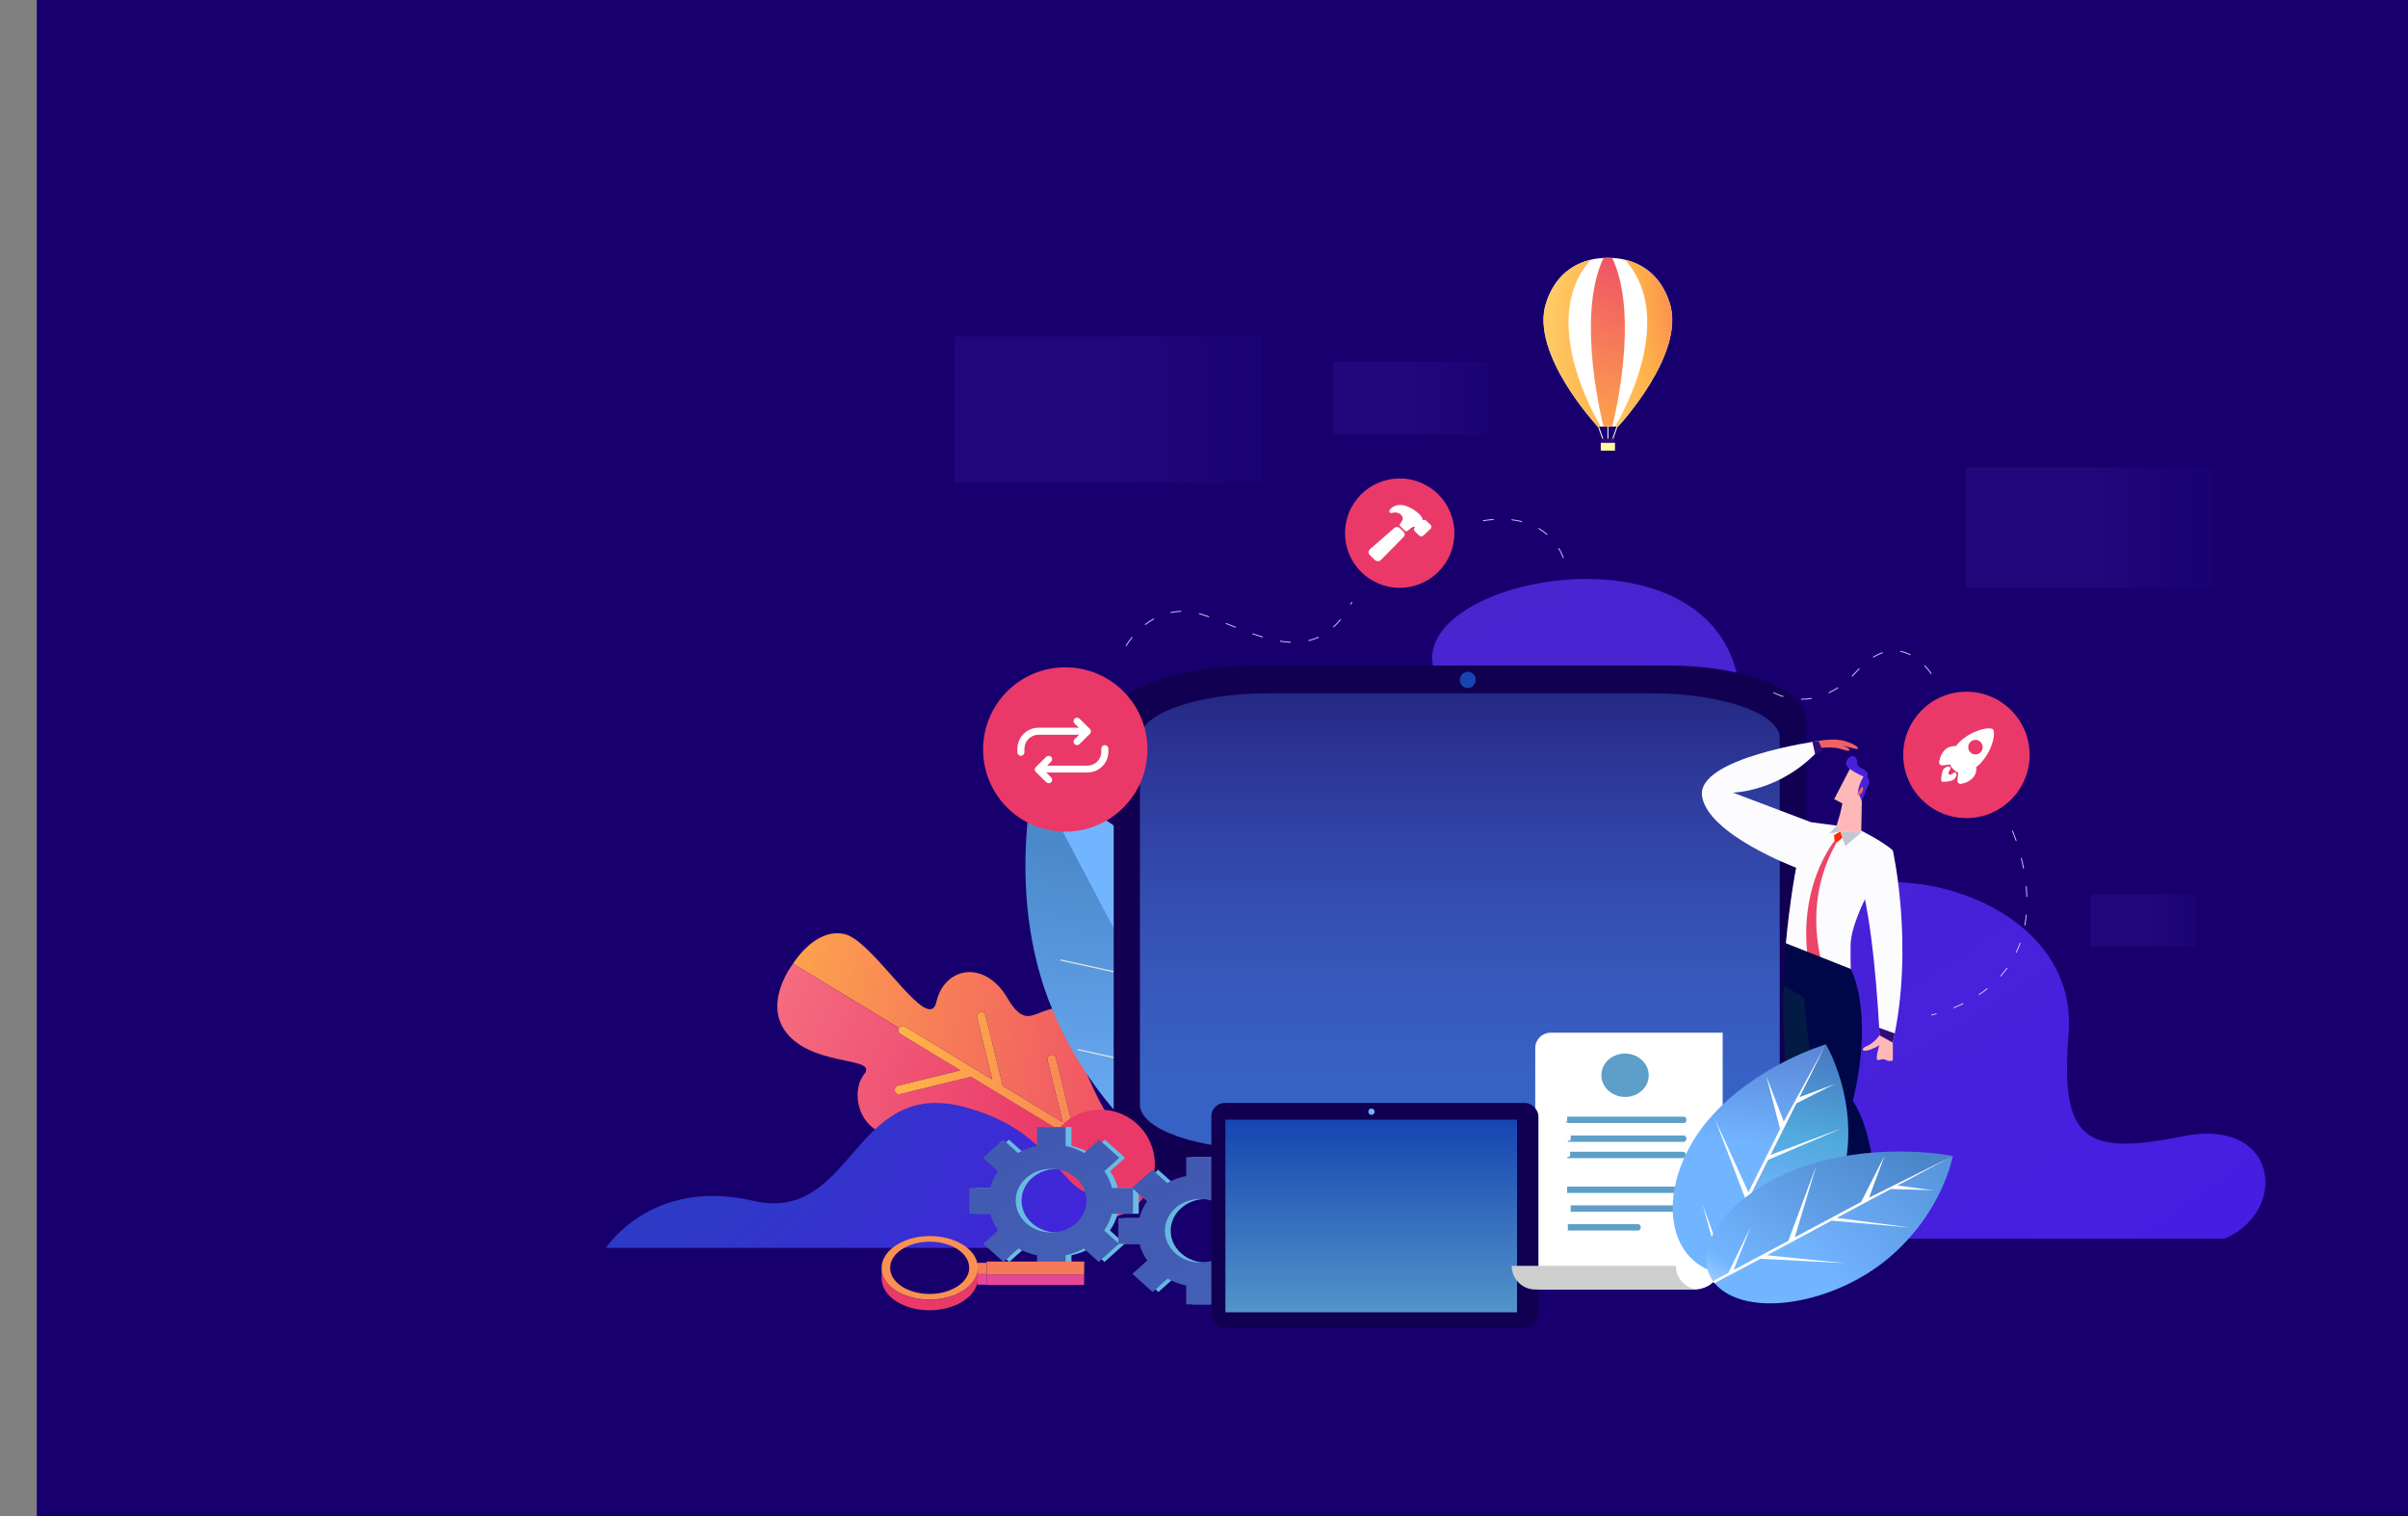 <svg width="3600" height="2267" viewBox="0 0 3600 2267" fill="none" xmlns="http://www.w3.org/2000/svg">
<rect x="0" y="0" width="3600" height="2267" fill="#808080" stroke="none"/>
<g clip-path="url(#clip0)">
<path d="M3655 2266.67H55V-0H3655V2266.67Z" fill="#17006E"/>
<path d="M3325.84 1851.8H2593.06C2595.77 1846.2 2597.3 1839.93 2597.3 1833.31V1491.97H2339.97C2327.32 1491.97 2317.06 1502.23 2317.06 1514.89V1545.61L2281.9 1545.76L2271.66 1545.8L2262.97 1545.84L2258.42 1545.85L2249.77 1545.89V1092.59C2249.77 1043.56 2209.67 1003.45 2160.64 1003.45H2144.52C2118.42 928.033 2245.15 865.56 2371.81 865.56C2507.76 865.56 2643.68 937.524 2590.58 1142.69C2540.72 1335.52 2557.73 1386.93 2602.88 1386.93C2650.83 1386.93 2730.48 1329 2795.44 1320.84C2806 1319.5 2816.99 1318.85 2828.23 1318.85C2951.05 1318.85 3104.54 1397.78 3092.49 1545.51C3082.48 1668.27 3102.97 1709.83 3177.14 1709.83C3200.39 1709.83 3228.88 1705.75 3263.4 1698.81C3276.64 1696.14 3288.79 1694.92 3299.84 1694.92C3409.51 1694.92 3412.43 1815.51 3325.84 1851.8V1851.8ZM1616.35 1851.8H1616.16C1616.24 1851.79 1616.32 1851.76 1616.42 1851.75L1616.35 1851.8V1851.8ZM1392.38 1764.73C1404.51 1744.91 1421.05 1725.24 1443.48 1710.12C1471.26 1715.52 1488.3 1723.97 1473.29 1739.05C1472.83 1739.52 1472.38 1740 1471.92 1740.48C1452.87 1741.09 1431.78 1746.16 1409.16 1757.26C1403.19 1760.2 1397.62 1762.68 1392.38 1764.73V1764.73ZM1802.7 1395.42C1775.62 1367.88 1747.31 1344.83 1720.67 1325.92C1741.1 1300.13 1769.44 1278.1 1802.7 1263.12V1395.42Z" fill="url(#paint0_radial)"/>
<path d="M1665.24 1683.96H1603.69L1578.71 1581.93C1577.99 1578.97 1575.28 1576.96 1572.35 1576.96C1571.84 1576.96 1571.33 1577.03 1570.81 1577.15C1567.35 1578 1565.19 1581.56 1566.04 1585.03L1588.77 1677.83L1499.2 1623.49L1493.36 1599.63L1473.39 1518.05C1472.64 1515.08 1469.96 1513.08 1467.01 1513.08C1466.51 1513.08 1466 1513.13 1465.48 1513.27C1463.73 1513.67 1462.32 1514.79 1461.45 1516.21C1460.59 1517.64 1460.25 1519.41 1460.71 1521.15L1477.59 1590.09L1480.68 1602.76L1483.43 1613.93L1352.89 1534.76C1351.84 1534.12 1350.68 1533.83 1349.53 1533.83C1347.31 1533.83 1345.15 1534.95 1343.93 1536.95L1343.92 1536.96L1185.52 1440.89C1185.52 1440.89 1213.18 1395.28 1251.54 1395.28C1255.2 1395.28 1258.97 1395.69 1262.82 1396.61C1300.18 1405.48 1364.35 1508.91 1390.17 1508.91C1394.81 1508.91 1398.23 1505.56 1400.01 1497.72C1406.33 1469.85 1426.72 1453.39 1449.57 1453.39C1468.96 1453.39 1490.12 1465.23 1505.97 1492.01C1518.33 1512.89 1527.35 1519.05 1536.59 1519.05C1543.23 1519.05 1549.97 1515.88 1558.17 1512.72C1566.36 1509.56 1576 1506.4 1588.41 1506.4C1590.49 1506.4 1592.65 1506.48 1594.89 1506.68C1598.88 1526.89 1604.11 1547.52 1610.89 1568.23C1611.11 1568.92 1611.33 1569.6 1611.57 1570.29C1615.63 1582.52 1620.21 1594.75 1625.41 1606.93C1637.17 1634.57 1650.6 1660.28 1665.24 1683.96" fill="url(#paint1_radial)"/>
<path d="M1569.65 1857.21C1557.81 1857.21 1545.81 1856.15 1533.84 1853.87C1530.57 1853.24 1527.43 1852.56 1524.4 1851.8H1558.57C1581.81 1833.6 1577.47 1799.08 1553.99 1773.27L1588.57 1764.79V1794.88H1672.05L1616.41 1851.75C1616.32 1851.76 1616.24 1851.79 1616.16 1851.8C1601.23 1855.28 1585.57 1857.21 1569.65 1857.21V1857.21ZM1542.56 1762.64C1525.83 1749.45 1503.07 1740.41 1475.93 1740.41C1474.61 1740.41 1473.27 1740.43 1471.92 1740.48C1472.37 1740 1472.83 1739.52 1473.29 1739.05C1488.29 1723.97 1471.25 1715.52 1443.48 1710.12C1409.56 1703.53 1359.61 1701.51 1332.48 1697.57C1283.13 1690.43 1270.95 1632.57 1291.88 1606.24C1312.82 1579.89 1222.81 1594.75 1179.84 1548.85C1136.86 1502.96 1185.52 1440.89 1185.52 1440.89L1343.92 1536.96C1343 1538.49 1342.79 1540.27 1343.19 1541.89C1343.57 1543.51 1344.6 1544.99 1346.12 1545.92L1435.8 1600.31L1342.57 1623.15C1339.09 1624 1336.95 1627.55 1337.79 1631.03C1338.51 1634 1341.19 1636 1344.12 1636C1344.64 1636 1345.16 1635.95 1345.67 1635.81L1451.56 1609.87L1588.57 1692.96V1751.37L1542.56 1762.64" fill="url(#paint2_radial)"/>
<path d="M1553.99 1773.27C1550.57 1769.51 1546.76 1765.95 1542.56 1762.64L1588.57 1751.37V1764.79L1553.99 1773.27ZM1588.57 1692.96L1451.56 1609.87L1345.67 1635.81C1345.16 1635.95 1344.64 1636 1344.12 1636C1341.19 1636 1338.51 1634 1337.79 1631.03C1336.95 1627.55 1339.09 1624 1342.57 1623.15L1435.8 1600.31L1346.12 1545.92C1344.6 1544.99 1343.57 1543.51 1343.19 1541.89C1342.79 1540.27 1343 1538.49 1343.92 1536.96L1343.93 1536.95C1345.15 1534.95 1347.31 1533.83 1349.53 1533.83C1350.68 1533.83 1351.84 1534.12 1352.89 1534.76L1483.43 1613.93L1480.68 1602.76L1477.59 1590.09L1460.71 1521.15C1460.25 1519.41 1460.59 1517.64 1461.45 1516.21C1462.32 1514.79 1463.73 1513.67 1465.48 1513.27C1466 1513.13 1466.51 1513.08 1467.01 1513.08C1469.96 1513.08 1472.64 1515.08 1473.39 1518.05L1493.36 1599.63L1499.2 1623.49L1588.77 1677.83L1566.04 1585.03C1565.19 1581.56 1567.35 1578 1570.81 1577.15C1571.33 1577.03 1571.84 1576.96 1572.35 1576.96C1575.28 1576.96 1577.99 1578.97 1578.71 1581.93L1603.69 1683.96H1588.57V1692.96" fill="url(#paint3_radial)"/>
<path d="M1546.48 1163L1872.19 1782.7C1803.25 1780.81 1705.64 1721.89 1631.47 1615.57C1630.92 1614.82 1630.39 1614.05 1629.88 1613.29C1609.23 1583.4 1590.44 1549.8 1574.67 1512.72C1569.47 1500.53 1564.88 1488.3 1560.83 1476.08C1560.59 1475.38 1560.36 1474.7 1560.15 1474.01C1545.23 1428.42 1537.79 1383.24 1534.75 1342.05C1534.69 1341.4 1534.64 1340.74 1534.6 1340.09C1527.47 1239.45 1546.48 1163 1546.48 1163Z" fill="url(#paint4_radial)"/>
<path d="M1705.19 1462.63L1585.49 1436.27C1585.44 1435.61 1585.39 1434.96 1585.35 1434.31L1704.03 1460.44L1705 1462.27L1705.19 1462.63" fill="#E0E0E0"/>
<path d="M1781.43 1607.69L1611.57 1570.29C1611.33 1569.6 1611.11 1568.92 1610.89 1568.23L1780.28 1605.51L1781.43 1607.69Z" fill="#E0E0E0"/>
<path d="M1857.35 1455.65C1857.72 1456.42 1858.08 1457.21 1858.43 1457.98V1458.01C1888.59 1522.3 1903.61 1585.98 1906.69 1642.09C1906.77 1643.58 1906.85 1645.06 1906.91 1646.56C1909.6 1707.2 1898.17 1758.62 1876.71 1791.7L1551 1172C1551 1172 1603.31 1191.65 1666.93 1235.46C1667.47 1235.82 1667.99 1236.18 1668.52 1236.54C1701.91 1259.69 1738.31 1289.46 1771.83 1326.49C1772.29 1327.02 1772.77 1327.53 1773.23 1328.06C1790.96 1347.81 1807.87 1369.61 1823.05 1393.54C1836.12 1414.14 1847.51 1434.93 1857.35 1455.65" fill="#72B5FF"/>
<path d="M1678.28 1411.44L1677.67 1410.29L1677.13 1409.25L1713.16 1320.68C1713.69 1321.04 1714.21 1321.4 1714.75 1321.76L1678.28 1411.44Z" fill="url(#paint5_radial)"/>
<path d="M1758.28 1563.65L1757.13 1561.48L1802.69 1449.49V1454.49L1758.28 1563.65Z" fill="url(#paint6_radial)"/>
<path d="M2493.66 1773H1871.34C1757.83 1773 1665 1737.18 1665 1693.42V1074.57C1665 1030.8 1757.83 994.997 1871.34 994.997H2493.66C2607.14 994.997 2700 1030.8 2700 1074.57V1693.42C2700 1737.18 2607.14 1773 2493.66 1773Z" fill="#110052"/>
<path d="M2469.6 1718.65H1895.38C1790.25 1718.65 1704.2 1688.43 1704.2 1651.48V1103.75C1704.2 1066.8 1790.25 1036.58 1895.38 1036.58H2469.6C2574.74 1036.58 2660.75 1066.8 2660.75 1103.75V1651.48C2660.75 1688.43 2574.74 1718.65 2469.6 1718.65Z" fill="url(#paint7_linear)"/>
<path d="M2397.71 662.419L2388.05 635.14L2389.4 634.563L2399.05 661.857L2397.71 662.419Z" fill="white"/>
<path d="M2409.63 662.412L2419.29 635.127L2417.93 634.561L2408.27 661.846L2409.63 662.412Z" fill="white"/>
<path d="M2403.1 662.133H2404.55V637.696H2403.1V662.133Z" fill="white"/>
<path d="M2407.92 385.822V637.701H2388.6C2388.6 637.701 2287.17 529.265 2311.33 453.314C2325.3 409.358 2355.47 393.687 2378.4 388.27H2378.42C2385.67 386.549 2392.23 385.866 2397.29 385.644C2403.84 385.347 2407.92 385.822 2407.92 385.822Z" fill="white"/>
<path d="M2393.16 637.705H2388.59C2388.59 637.705 2287.16 529.267 2311.3 453.322C2325.3 409.369 2355.46 393.69 2378.38 388.292C2295.27 480.107 2393.16 637.705 2393.16 637.705Z" fill="url(#paint8_radial)"/>
<path d="M2399.71 385.813V637.688H2419.03C2419.03 637.688 2520.48 529.253 2496.33 453.309C2482.35 409.358 2452.17 393.672 2429.25 388.267H2429.23C2421.95 386.543 2415.43 385.86 2410.35 385.642C2403.81 385.347 2399.71 385.813 2399.71 385.813Z" fill="white"/>
<path d="M2410.32 385.645C2407.75 385.525 2405.53 385.54 2403.81 385.585C2402.09 385.54 2399.89 385.525 2397.28 385.645C2354.78 475.096 2397.28 637.695 2397.28 637.695H2399.71H2407.91H2410.32C2410.32 637.695 2452.84 475.096 2410.32 385.645Z" fill="url(#paint9_radial)"/>
<path d="M2414.46 637.691H2419.02C2419.02 637.691 2520.47 529.253 2496.32 453.32C2482.34 409.369 2452.16 393.686 2429.23 388.279C2512.36 480.095 2414.46 637.691 2414.46 637.691Z" fill="url(#paint10_radial)"/>
<path d="M2413.77 669.484H2393.86V655.724H2413.77V669.484Z" fill="url(#paint11_radial)"/>
<path d="M2414.46 673.732H2393.17V662.141H2414.46V673.732Z" fill="url(#paint12_radial)"/>
<path d="M2747.3 1838.65C2747.3 1838.65 2745.62 1861.71 2700.27 1864.24V1871.45H2761.74L2772.07 1860.85V1871.45H2782.99L2780.03 1841.15L2747.3 1838.65" fill="url(#paint13_radial)"/>
<path d="M2707.63 1229.3L2590.67 1185.02C2590.67 1185.02 2663.34 1184.22 2721.81 1118.43L2718.55 1107.8C2718.55 1107.8 2536.03 1133.03 2544.63 1190.43C2553.2 1247.83 2685.27 1297.28 2685.27 1297.28C2685.27 1297.28 2708.28 1263.78 2707.63 1229.3Z" fill="#FCFCFF"/>
<path d="M2666.83 1473.77C2666.83 1473.77 2651.65 1684.22 2744.32 1841.53L2778.17 1840.93C2778.17 1840.93 2789.25 1716.99 2725.69 1671.23L2734.87 1573.33C2734.87 1573.33 2729.65 1395.18 2666.83 1473.77Z" fill="#031A44"/>
<path d="M2677.64 1343.9C2672.55 1379.94 2669.87 1410.26 2669.87 1410.26C2669.87 1410.26 2688 1442.8 2689.34 1443.48C2690.68 1444.16 2705.3 1429.79 2705.3 1429.79L2717.99 1452.87L2766.95 1448.7C2766.95 1448.7 2766.39 1435.55 2766.65 1413.34C2767.19 1364.48 2829.83 1271.42 2829.83 1271.42C2813.08 1256.46 2777.09 1239.15 2777.09 1239.15L2745.61 1234.31L2707.64 1229.29L2707.62 1229.3C2702.6 1234.66 2698.04 1245.74 2693.94 1259.91V1259.91C2689.9 1273.84 2686.34 1290.75 2683.27 1308.14C2681.15 1320.11 2679.26 1332.3 2677.64 1343.9" fill="#FCFCFF"/>
<path d="M2783.56 1193.63L2782.59 1244.7L2751.14 1243.08L2745.62 1234.31C2745.62 1234.31 2756.3 1204.44 2755.93 1184.08C2755.57 1163.71 2785.11 1164.83 2783.56 1193.63Z" fill="#FFB8B8"/>
<path d="M2781.31 1179.55L2763.81 1206.06L2742.11 1194.82L2767.03 1146.79C2767.03 1146.79 2798.84 1153.04 2781.31 1179.55" fill="#FFB8B8"/>
<path d="M2777.63 1183.47C2777.63 1183.47 2778.71 1173.17 2786.03 1161C2786.03 1161 2759.33 1149.64 2759.83 1141.69C2760.31 1133.73 2768.99 1126.09 2774.24 1132.86C2779.49 1139.64 2772.21 1143.54 2784.17 1149.34C2796.13 1155.14 2791.19 1161.07 2791.19 1161.07C2791.19 1161.07 2797.1 1166.56 2793.12 1174.21C2789.16 1181.86 2783.46 1198.2 2783.46 1198.2L2777.63 1183.47Z" fill="#4821DB"/>
<path d="M2776.19 1187.31L2783.24 1176.1C2783.24 1176.1 2786.46 1176.41 2785.21 1181.69C2783.96 1186.98 2778.14 1189.99 2776.19 1187.31Z" fill="url(#paint14_linear)"/>
<path d="M2751.15 1243.08L2758.84 1265.03L2782.58 1244.7L2751.15 1243.08Z" fill="#C4C5D1"/>
<path d="M2751.16 1243.08L2734.87 1246.29L2745.63 1234.31L2751.16 1243.08" fill="#C4C5D1"/>
<path d="M2751.15 1243.08L2741.95 1248.54L2742.6 1257.24L2745.45 1260.01L2754.46 1252.49L2751.15 1243.08" fill="url(#paint15_linear)"/>
<path d="M2742.62 1257.24C2742.62 1257.24 2661.22 1355 2724.16 1514.22L2741.95 1522.8L2751.16 1509.45C2751.16 1509.45 2674.58 1386.22 2745.45 1260.01L2742.62 1257.24" fill="#ED4567"/>
<path d="M2829.83 1271.42C2829.83 1271.42 2862.1 1415.55 2829.83 1558.8L2809.95 1547.83C2809.95 1547.83 2804.33 1417.67 2786.58 1337.08C2786.58 1337.08 2797.27 1287.94 2829.83 1271.42Z" fill="#FCFCFF"/>
<path d="M2809.94 1547.83C2809.94 1547.83 2802.33 1559.15 2791.29 1563.8C2780.28 1568.47 2784.1 1573.98 2797.24 1568.9C2810.36 1563.8 2809.94 1561.68 2809.94 1561.68C2809.94 1561.68 2802.33 1585.42 2807.83 1584.99C2813.34 1584.56 2813.34 1582.04 2820.1 1585C2826.9 1587.96 2829.83 1585 2829.83 1585V1558.8L2809.94 1547.83" fill="#FFB8B8"/>
<path d="M2809.95 1547.83L2829.84 1558.8L2832.72 1545.13L2809.39 1536.64L2809.95 1547.83Z" fill="url(#paint16_radial)"/>
<path d="M2718.55 1107.8C2718.55 1107.8 2740.88 1103.1 2757.41 1107.8C2773.92 1112.5 2780.37 1118.86 2777.15 1119.7C2773.92 1120.55 2754.45 1114.2 2754.45 1114.2C2754.45 1114.2 2768 1119.7 2764.63 1121.82C2761.22 1123.94 2754.89 1119.28 2743 1118.01C2731.12 1116.74 2721.8 1118.43 2721.8 1118.43L2718.55 1107.8" fill="url(#paint17_linear)"/>
<path d="M2718.54 1107.8L2725.29 1122.37L2713.59 1127.17L2709.53 1109.19L2718.54 1107.8" fill="url(#paint18_radial)"/>
<path d="M2767.58 1845.44C2767.58 1845.44 2765.89 1868.48 2720.55 1871.03V1878.23H2782.02L2792.36 1867.64V1878.23H2803.27L2800.32 1847.93L2767.58 1845.44Z" fill="url(#paint19_radial)"/>
<path d="M2174.33 797.086C2174.33 842.24 2137.73 878.84 2092.58 878.84C2047.42 878.84 2010.82 842.24 2010.82 797.086C2010.82 751.931 2047.42 715.33 2092.58 715.33C2137.73 715.33 2174.33 751.931 2174.33 797.086Z" fill="#EA3968"/>
<path d="M1726.51 1740.76C1726.51 1785.91 1689.91 1822.51 1644.76 1822.51C1599.6 1822.51 1563 1785.91 1563 1740.76C1563 1695.6 1599.6 1659 1644.76 1659C1689.91 1659 1726.51 1695.6 1726.51 1740.76Z" fill="#EA3968"/>
<path d="M3034.3 1128.65C3034.3 1180.82 2992 1223.12 2939.84 1223.12C2887.66 1223.12 2845.36 1180.82 2845.36 1128.65C2845.36 1076.47 2887.66 1034.17 2939.84 1034.17C2992 1034.17 3034.3 1076.47 3034.3 1128.65Z" fill="#EA3968"/>
<path d="M1715.46 1120.55C1715.46 1188.4 1660.46 1243.4 1592.61 1243.4C1524.76 1243.4 1469.76 1188.4 1469.76 1120.55C1469.76 1052.7 1524.76 997.696 1592.61 997.696C1660.46 997.696 1715.46 1052.7 1715.46 1120.55" fill="#EA3968"/>
<path d="M2351.08 1545.48L2361.65 1545.44L2351.08 1545.48Z" fill="url(#paint20_linear)"/>
<path d="M2331.8 1545.56L2342.37 1545.51L2331.8 1545.56Z" fill="url(#paint21_linear)"/>
<path d="M1683.99 966.103C1683.99 966.103 1684.04 966.021 1684.13 965.857C1684.8 964.708 1687.87 959.631 1693.23 953.093L1692.2 952.247C1686 959.799 1682.84 965.425 1682.83 965.451L1683.99 966.103ZM1712.21 934.521C1716.21 931.404 1720.65 928.409 1725.49 925.733L1724.84 924.567C1719.93 927.28 1715.45 930.313 1711.39 933.468L1712.21 934.521ZM1750.23 916.461C1755.21 915.421 1760.47 914.795 1766 914.689L1765.97 913.357C1760.36 913.463 1755.01 914.099 1749.96 915.156L1750.23 916.461ZM1792.25 917.988C1794.84 918.673 1797.48 919.473 1800.16 920.395C1802.57 921.223 1804.99 922.085 1807.43 922.973L1807.88 921.721C1805.44 920.829 1803.01 919.965 1800.6 919.133C1797.88 918.201 1795.21 917.392 1792.6 916.699L1792.25 917.988ZM1832.33 932.629C1837.28 934.612 1842.24 936.617 1847.23 938.597L1847.72 937.359C1842.73 935.38 1837.77 933.375 1832.83 931.392L1832.33 932.629ZM1872.24 948.085C1877.35 949.883 1882.44 951.569 1887.52 953.093L1887.89 951.816C1882.84 950.3 1877.77 948.62 1872.69 946.828L1872.24 948.085ZM1913.59 959.261C1918.97 960.133 1924.32 960.712 1929.61 960.931L1929.67 959.597C1924.44 959.383 1919.15 958.809 1913.8 957.945L1913.59 959.261ZM1956.32 958.523C1961.49 957.276 1966.57 955.531 1971.56 953.22L1970.99 952.011C1966.09 954.284 1961.09 955.999 1956 957.225L1956.32 958.523ZM1993.77 938.217C1997.55 934.764 2001.21 930.86 2004.8 926.471L2003.76 925.628C2000.23 929.971 1996.59 933.827 1992.87 937.235L1993.77 938.217ZM2019.72 904.211C2020.43 902.951 2021.12 901.665 2021.81 900.356L2020.64 899.732C2019.95 901.033 2019.25 902.309 2018.56 903.561L2019.72 904.211" fill="#F2BBFF"/>
<path d="M3007.96 1242.45C3007.96 1242.45 3008.09 1242.79 3008.39 1243.45C3009.23 1245.43 3011.23 1250.29 3013.67 1257.4L3014.94 1256.96C3011.65 1247.44 3009.17 1241.92 3009.17 1241.9L3007.96 1242.45ZM3021.23 1282.99C3022.44 1287.88 3023.62 1293.11 3024.68 1298.62L3025.99 1298.36C3024.92 1292.83 3023.75 1287.58 3022.53 1282.67L3021.23 1282.99ZM3028.49 1325.02C3028.97 1330.22 3029.33 1335.55 3029.49 1340.98L3030.82 1340.94C3030.65 1335.48 3030.32 1330.11 3029.81 1324.88L3028.49 1325.02ZM3028.66 1367.6C3028.15 1372.86 3027.44 1378.14 3026.49 1383.43L3027.82 1383.67C3028.77 1378.34 3029.49 1373.01 3029.98 1367.72L3028.66 1367.6ZM3019.73 1409.15C3018 1414.11 3015.98 1419.04 3013.69 1423.91L3014.88 1424.48C3017.22 1419.56 3019.25 1414.59 3021 1409.59L3019.73 1409.15ZM3000.21 1446.79C2997.17 1451.03 2993.85 1455.18 2990.21 1459.22L2991.22 1460.11C2994.88 1456.03 2998.24 1451.84 3001.3 1447.56L3000.21 1446.79ZM2970.88 1477.4C2966.81 1480.63 2962.52 1483.75 2957.95 1486.75L2958.66 1487.87C2963.27 1484.84 2967.61 1481.7 2971.7 1478.44L2970.88 1477.4ZM2934.77 1499.8C2930.1 1502.06 2925.23 1504.2 2920.14 1506.24L2920.62 1507.48C2925.76 1505.43 2930.66 1503.27 2935.35 1501.02L2934.77 1499.8ZM2894.96 1514.94C2892.43 1515.68 2889.85 1516.4 2887.24 1517.09L2887.57 1518.39C2890.21 1517.68 2892.8 1516.96 2895.34 1516.22L2894.96 1514.94Z" fill="#F2BBFF"/>
<path d="M2887.96 1007.27C2887.95 1007.25 2884.37 1001.49 2877.81 994.649L2876.85 995.571C2880.09 998.944 2882.59 1002.05 2884.27 1004.32C2885.12 1005.45 2885.76 1006.37 2886.19 1007C2886.4 1007.32 2886.56 1007.56 2886.67 1007.73C2886.77 1007.9 2886.83 1007.98 2886.83 1007.98L2887.96 1007.27ZM2856.45 978.403C2851.79 976.044 2846.69 974.17 2841.17 973.14L2840.92 974.449C2846.29 975.454 2851.29 977.282 2855.85 979.593L2856.45 978.403ZM2814.48 975.185C2809.78 976.768 2804.93 979.047 2799.91 982.146L2800.62 983.279C2805.53 980.229 2810.32 977.997 2814.9 976.448L2814.48 975.185ZM2779.21 999.181C2778.04 1000.38 2776.86 1001.62 2775.69 1002.92C2773.16 1005.69 2770.64 1008.3 2768.13 1010.74L2769.05 1011.69C2771.58 1009.23 2774.12 1006.61 2776.67 1003.81C2777.84 1002.53 2779.01 1001.3 2780.15 1000.11L2779.21 999.181ZM2747.5 1027.47C2742.8 1030.57 2738.18 1033.17 2733.64 1035.33L2734.21 1036.53C2738.82 1034.34 2743.5 1031.72 2748.23 1028.58L2747.5 1027.47ZM2708.46 1043.44C2703.02 1044.39 2697.82 1044.79 2692.93 1044.79H2692.61V1046.12H2692.93C2697.9 1046.12 2703.18 1045.72 2708.69 1044.76L2708.46 1043.44ZM2666.47 1040.86C2659.53 1038.76 2654.45 1036.31 2651.74 1034.87L2651.12 1036.04C2653.88 1037.52 2659.05 1040 2666.08 1042.13L2666.47 1040.86" fill="#F2BBFF"/>
<path d="M2337.78 833.988C2337.77 833.946 2335.97 827.701 2330.88 819.301L2329.74 819.991C2332.25 824.125 2333.95 827.727 2335 830.29C2335.54 831.571 2335.91 832.594 2336.16 833.293C2336.27 833.642 2336.36 833.91 2336.43 834.09C2336.47 834.27 2336.5 834.355 2336.5 834.356L2337.78 833.988ZM2313.59 798.777C2309.79 795.476 2305.43 792.283 2300.48 789.375L2299.8 790.525C2304.69 793.39 2308.97 796.534 2312.7 799.783L2313.59 798.777ZM2275.65 779.275C2270.75 778.017 2265.46 777.039 2259.81 776.406L2259.67 777.732C2265.26 778.357 2270.48 779.324 2275.32 780.566L2275.65 779.275ZM2233.01 776.013C2227.93 776.38 2222.59 776.996 2217.03 777.88L2217.25 779.197C2222.77 778.317 2228.07 777.707 2233.11 777.341L2233.01 776.013Z" fill="#F2BBFF"/>
<path d="M1859.19 748.254C1869.49 736.387 1875.75 720.907 1875.75 703.947C1875.75 666.667 1845.53 636.427 1808.25 636.427C1845.53 636.427 1875.75 666.667 1875.75 703.947C1875.75 720.907 1869.49 736.387 1859.19 748.254ZM1797.01 637.374C1788.03 571.56 1731.59 520.867 1663.28 520.867C1731.59 520.867 1788.03 571.56 1797.01 637.374ZM1535.81 611.227H1535.8C1533.32 611.001 1530.79 610.907 1528.25 610.907C1530.79 610.907 1533.32 611.001 1535.8 611.227H1535.81Z" fill="url(#paint22_linear)"/>
<path d="M2215.8 617.109C2220.97 611.172 2224.1 603.438 2224.1 594.95C2224.1 576.315 2208.97 561.191 2190.34 561.191C2208.99 561.191 2224.1 576.315 2224.1 594.95C2224.1 603.438 2220.97 611.172 2215.8 617.109ZM2184.73 561.671C2180.23 528.761 2152 503.421 2117.86 503.421C2152 503.421 2180.23 528.761 2184.73 561.671ZM2054.12 548.589H2054.11C2052.87 548.479 2051.61 548.438 2050.34 548.438C2051.61 548.438 2052.87 548.479 2054.12 548.589Z" fill="url(#paint23_linear)"/>
<path d="M2939.83 918.639C2939.83 903.674 2949.47 890.945 2962.85 886.336C2969.03 851.912 2999.12 825.781 3035.33 825.781C3037.35 825.781 3039.35 825.859 3041.32 826.032C3055.93 784.378 3095.56 754.527 3142.21 754.527C3196.27 754.527 3240.93 794.64 3248.04 846.732C3250.94 846.229 3253.89 845.978 3256.93 845.978C3286.43 845.978 3310.35 869.911 3310.35 899.418C3310.35 899.522 3310.35 899.627 3310.35 899.731V899.114C3310.17 869.745 3286.35 845.978 3256.93 845.978C3253.89 845.978 3250.94 846.229 3248.04 846.732C3240.93 794.64 3196.27 754.527 3142.21 754.527C3095.56 754.527 3055.93 784.378 3041.32 826.032C3039.35 825.859 3037.35 825.781 3035.33 825.781C2999.12 825.781 2969.03 851.912 2962.85 886.336C2949.47 890.945 2939.83 903.674 2939.83 918.639Z" fill="url(#paint24_linear)"/>
<path d="M1811.33 1865.65H906C906 1865.65 955.724 1788.07 1065.64 1788.07C1083.94 1788.07 1103.89 1790.21 1125.59 1795.23C1136.83 1797.83 1147.21 1799.03 1156.88 1799.03C1211.06 1799.03 1242.6 1761.52 1275.1 1724.01C1307.6 1686.51 1341.06 1649 1399.06 1649C1412.59 1649 1427.44 1651.04 1443.93 1655.6C1583.32 1694.07 1582.2 1786.65 1643.39 1786.67C1653.4 1786.67 1665.07 1784.19 1679.31 1778.59C1652.92 1821.71 1647.36 1865.65 1647.36 1865.65H1811.33" fill="url(#paint25_radial)"/>
<path d="M2766.96 1448.69C2766.96 1448.69 2802.48 1510.84 2769.98 1646.17C2769.98 1646.17 2813.67 1700.95 2800.96 1847.93L2766.88 1844.63C2766.88 1844.63 2699.33 1599.6 2697.99 1491.72L2666.84 1473.77L2669.88 1410.25L2766.96 1448.69" fill="#000749"/>
<path d="M1527.22 1795.06C1527.22 1768.8 1550.89 1747.52 1580.1 1747.52C1609.31 1747.52 1632.98 1768.8 1632.98 1795.06C1632.98 1821.32 1609.31 1842.6 1580.1 1842.6C1550.89 1842.6 1527.22 1821.32 1527.22 1795.06V1795.06ZM1702.51 1814.59V1776.17H1671.17C1668.87 1767.17 1664.96 1758.73 1659.73 1751.09V1751.09L1682.02 1731.05L1651.81 1703.88L1629.64 1723.81C1621.18 1719.05 1611.82 1715.47 1601.83 1713.34V1685H1559.09V1713.18C1548.84 1715.3 1539.23 1718.93 1530.56 1723.81L1508.39 1703.88L1478.18 1731.05L1500.47 1751.09L1500.47 1751.09C1495.24 1758.73 1491.33 1767.17 1489.03 1776.17H1457.69V1814.59H1489.2C1491.58 1823.58 1495.56 1831.99 1500.86 1839.59L1478.69 1859.53L1508.91 1886.69L1531.2 1866.65H1531.2C1539.7 1871.36 1549.08 1874.87 1559.09 1876.94V1905.12H1601.83V1876.78C1611.56 1874.7 1620.71 1871.24 1629 1866.65H1629L1651.29 1886.69L1681.51 1859.53L1659.34 1839.59C1664.64 1831.99 1668.62 1823.58 1671 1814.59H1702.51" fill="url(#paint26_linear)"/>
<path d="M1518.54 1795.06C1518.54 1768.8 1542.21 1747.52 1571.41 1747.52C1600.62 1747.52 1624.29 1768.8 1624.29 1795.06C1624.29 1821.32 1600.62 1842.6 1571.41 1842.6C1542.21 1842.6 1518.54 1821.32 1518.54 1795.06ZM1693.82 1814.59V1776.17H1662.48C1660.18 1767.17 1656.27 1758.73 1651.04 1751.09V1751.09L1673.33 1731.05L1643.12 1703.88L1620.95 1723.81C1612.49 1719.05 1603.13 1715.47 1593.14 1713.34V1685H1550.41V1713.18C1540.15 1715.3 1530.54 1718.93 1521.87 1723.81L1499.71 1703.88L1469.49 1731.05L1491.78 1751.09V1751.09C1486.55 1758.73 1482.64 1767.17 1480.34 1776.17H1449V1814.59H1480.51C1482.89 1823.58 1486.87 1831.99 1492.17 1839.59L1470 1859.53L1500.22 1886.69L1522.51 1866.65H1522.51C1531.01 1871.36 1540.39 1874.87 1550.41 1876.94V1905.12H1593.14V1876.78C1602.88 1874.7 1612.02 1871.24 1620.31 1866.65H1620.31L1642.6 1886.69L1672.82 1859.53L1650.65 1839.59C1655.95 1831.99 1659.93 1823.58 1662.31 1814.59H1693.82" fill="url(#paint27_linear)"/>
<path d="M1750.22 1840.06C1750.22 1813.8 1773.89 1792.52 1803.1 1792.52C1832.31 1792.52 1855.98 1813.8 1855.98 1840.06C1855.98 1866.32 1832.31 1887.6 1803.1 1887.6C1773.89 1887.6 1750.22 1866.32 1750.22 1840.06V1840.06ZM1925.51 1859.59V1821.17H1894.17C1891.87 1812.17 1887.96 1803.73 1882.73 1796.09V1796.09L1905.02 1776.05L1874.81 1748.88L1852.64 1768.81C1844.18 1764.05 1834.82 1760.47 1824.83 1758.34V1730H1782.09V1758.18C1771.84 1760.3 1762.23 1763.93 1753.56 1768.81L1731.39 1748.88L1701.18 1776.05L1723.47 1796.09L1723.47 1796.09C1718.24 1803.73 1714.33 1812.17 1712.03 1821.17H1680.69V1859.59H1712.2C1714.58 1868.58 1718.56 1876.99 1723.86 1884.59L1701.69 1904.53L1731.91 1931.69L1754.2 1911.65H1754.2C1762.7 1916.36 1772.08 1919.87 1782.09 1921.94V1950.12H1824.83V1921.78C1834.56 1919.7 1843.71 1916.24 1852 1911.65H1852L1874.29 1931.69L1904.51 1904.53L1882.34 1884.59C1887.64 1876.99 1891.62 1868.58 1894 1859.59H1925.51" fill="url(#paint28_linear)"/>
<path d="M1741.54 1840.06C1741.54 1813.8 1765.21 1792.52 1794.41 1792.52C1823.62 1792.52 1847.29 1813.8 1847.29 1840.06C1847.29 1866.32 1823.62 1887.6 1794.41 1887.6C1765.21 1887.6 1741.54 1866.32 1741.54 1840.06ZM1916.82 1859.59V1821.17H1885.48C1883.18 1812.17 1879.27 1803.73 1874.04 1796.09V1796.09L1896.33 1776.05L1866.12 1748.88L1843.95 1768.81C1835.49 1764.05 1826.13 1760.47 1816.14 1758.34V1730H1773.41V1758.18C1763.15 1760.3 1753.54 1763.93 1744.87 1768.81L1722.71 1748.88L1692.49 1776.05L1714.78 1796.09V1796.09C1709.55 1803.73 1705.64 1812.17 1703.34 1821.17H1672V1859.59H1703.51C1705.89 1868.58 1709.87 1876.99 1715.17 1884.59L1693 1904.53L1723.22 1931.69L1745.51 1911.65H1745.51C1754.01 1916.36 1763.39 1919.87 1773.41 1921.94V1950.12H1816.14V1921.78C1825.88 1919.7 1835.02 1916.24 1843.31 1911.65H1843.31L1865.6 1931.69L1895.82 1904.53L1873.65 1884.59C1878.95 1876.99 1882.93 1868.58 1885.31 1859.59H1916.82" fill="url(#paint29_linear)"/>
<path d="M2532.77 1927.97H2295.21V1566.92C2295.21 1554.25 2305.46 1544 2318.12 1544H2575.43V1885.33C2575.43 1908.88 2556.34 1927.97 2532.77 1927.97Z" fill="white"/>
<path d="M2517.11 1679.07H2345.97C2345.91 1679.06 2345.85 1679.03 2345.78 1679.02C2345.45 1678.94 2345.13 1678.84 2344.75 1678.76C2344.44 1678.68 2344.08 1678.62 2343.7 1678.54C2343.35 1678.47 2342.99 1678.4 2342.62 1678.34C2342.26 1678.28 2341.9 1678.22 2341.52 1678.16C2341.16 1678.1 2340.77 1678.04 2340.38 1677.99C2340.1 1677.95 2339.78 1677.91 2339.47 1677.87C2341.73 1677.34 2342.95 1676.79 2342.95 1676.23L2342.92 1669.54H2517.11C2519.35 1669.54 2521.18 1671.36 2521.18 1673.6V1675C2521.18 1677.24 2519.35 1679.07 2517.11 1679.07Z" fill="#5E9FC9"/>
<path d="M2517.11 1707.16H2343.92L2343.91 1705.91C2343.91 1705.88 2343.91 1705.86 2343.91 1705.84C2343.89 1705.8 2343.88 1705.76 2343.86 1705.72C2343.95 1705.71 2344.03 1705.68 2344.13 1705.67C2346.81 1705.1 2348.23 1704.5 2348.23 1703.88L2348.22 1697.62H2517.11C2519.35 1697.62 2521.18 1699.46 2521.18 1701.7V1703.08C2521.18 1705.32 2519.35 1707.16 2517.11 1707.16Z" fill="#5E9FC9"/>
<path d="M2516.25 1731.55H2343.06L2343.05 1730.29C2343.05 1730.27 2343.05 1730.24 2343.05 1730.23C2343.03 1730.19 2343.02 1730.15 2343 1730.11C2343.09 1730.09 2343.17 1730.07 2343.27 1730.05C2345.95 1729.48 2347.37 1728.88 2347.37 1728.27L2347.36 1722H2516.25C2518.49 1722 2520.33 1723.84 2520.33 1726.08V1727.47C2520.33 1729.71 2518.49 1731.55 2516.25 1731.55Z" fill="#5E9FC9"/>
<path d="M2517.11 1783.6H2342.95L2342.9 1774.07H2517.11C2519.35 1774.07 2521.18 1775.9 2521.18 1778.13V1779.54C2521.18 1781.77 2519.35 1783.6 2517.11 1783.6" fill="#5E9FC9"/>
<path d="M2517.11 1811.7H2348.23L2348.2 1802.15H2517.11C2519.35 1802.15 2521.18 1803.98 2521.18 1806.23V1807.62C2521.18 1809.86 2519.35 1811.7 2517.11 1811.7Z" fill="#5E9FC9"/>
<path d="M2448.81 1839.78H2343.27C2343.75 1839.52 2344 1839.27 2344 1839.02L2343.97 1830.23H2448.81C2451.05 1830.23 2452.9 1832.07 2452.9 1834.31V1835.7C2452.9 1837.94 2451.05 1839.78 2448.81 1839.78" fill="#5E9FC9"/>
<rect x="1811" y="1649" width="489" height="336" rx="20" fill="#110052"/>
<rect x="1832" y="1674" width="436" height="288" fill="url(#paint30_linear)"/>
<path d="M2054.63 1664.14C2053.52 1666.52 2050.71 1667.54 2048.36 1666.42C2046 1665.31 2044.99 1662.46 2046.1 1660.09C2047.22 1657.71 2050.04 1656.68 2052.39 1657.8C2054.74 1658.92 2055.74 1661.76 2054.63 1664.14Z" fill="#71B4FB"/>
<path d="M2461.56 1621.53C2453.28 1637.7 2432.18 1644.58 2414.5 1636.92C2396.76 1629.25 2389.16 1609.88 2397.44 1593.71C2405.78 1577.54 2426.87 1570.61 2444.55 1578.28C2462.23 1585.99 2469.84 1605.31 2461.56 1621.53Z" fill="#5E9FC9"/>
<path d="M2205.06 1021.66C2202.26 1027.71 2195.16 1030.3 2189.23 1027.46C2183.28 1024.62 2180.75 1017.4 2183.55 1011.36C2186.37 1005.31 2193.47 1002.7 2199.4 1005.54C2205.33 1008.39 2207.86 1015.6 2205.06 1021.66Z" fill="#1645B1"/>
<path d="M1461 1888C1461.49 1890.57 1461.74 1893.51 1461.74 1896.45C1461.74 1899.39 1461.49 1901.96 1461 1904.89H1475V1888H1461V1888Z" fill="#F6795A"/>
<path d="M1461 1905V1920.7H1474.98V1905H1461Z" fill="#E54897"/>
<path d="M1475.02 1905.46V1921.16H1620.75V1905.46H1475.02Z" fill="#E54897"/>
<path d="M1475.02 1886.13V1889.49V1902.11V1905.47H1620.75L1621 1886.13H1475.02Z" fill="#F6795A"/>
<path d="M1389.75 1943.21C1409.66 1943.21 1427.6 1937.85 1440.62 1929.11C1451.43 1921.78 1459.05 1912.48 1461.26 1901.77C1461.75 1899.79 1462 1897.54 1462 1895.28V1895V1910.79V1911.07C1462 1913.33 1461.75 1915.3 1461.26 1917.56C1459.05 1928.27 1451.68 1937.57 1440.62 1944.9C1427.6 1953.64 1409.41 1959 1389.75 1959C1349.95 1959 1318 1937.57 1318 1911.07V1895.28C1318 1921.78 1349.95 1943.21 1389.75 1943.21Z" fill="#EA3968"/>
<path d="M1318 1895.5C1317.76 1921.76 1349.95 1943 1389.76 1943C1409.66 1943 1427.6 1937.69 1440.62 1929.03C1451.43 1921.76 1459.05 1912.54 1461.26 1901.93C1461.75 1899.97 1462 1897.74 1462 1895.5C1462 1893.26 1461.75 1891.31 1461.26 1889.07C1456.59 1865.88 1426.61 1848 1390.25 1848C1370.34 1848 1352.4 1853.31 1339.38 1861.97C1326.11 1870.63 1318 1882.65 1318 1895.5ZM1330.78 1895.5C1330.78 1884.6 1337.41 1875.1 1348.23 1867.84C1359.04 1860.85 1373.78 1856.38 1390 1856.38C1406.22 1856.38 1421.21 1860.85 1431.78 1867.84C1442.34 1874.82 1448.98 1884.6 1448.98 1895.5C1448.98 1906.4 1442.34 1915.9 1431.53 1923.16C1420.72 1930.15 1405.97 1934.62 1389.76 1934.62C1373.54 1934.62 1358.55 1930.15 1347.98 1923.16C1337.41 1916.18 1330.78 1906.4 1330.78 1895.5Z" fill="#FA9153"/>
<path d="M2729.86 1561.47L2560.05 1901.04C2558.52 1900.48 2557 1899.88 2555.53 1899.25C2480.12 1867.28 2485.12 1754.25 2554.7 1673.53C2625.63 1591.24 2729.86 1561.47 2729.86 1561.47" fill="url(#paint31_linear)"/>
<path d="M2560.05 1901.04L2729.86 1561.47C2729.86 1561.47 2778.42 1643.04 2758.41 1742.59C2738.41 1842.15 2642 1926.66 2560.05 1901.04Z" fill="url(#paint32_linear)"/>
<path d="M2597.4 1826.36L2706.51 1781.42L2592.76 1835.64L2560.05 1901.05C2558.52 1900.48 2557 1899.88 2555.53 1899.25L2566.56 1877.21L2545.32 1800.57L2570.27 1869.79L2609.24 1791.85L2563.5 1672.18L2613.88 1782.57L2661.21 1687.94L2640.9 1609.44L2666.78 1676.81L2729.87 1561.47L2690.43 1640.34C2690.43 1640.34 2735.82 1623.48 2742.89 1620.75C2735.43 1624.08 2685.79 1649.62 2685.79 1649.62L2647.28 1726.62L2753.84 1686.79L2643.57 1734.04L2597.4 1826.36" fill="white"/>
<path d="M2919.51 1728.31L2563.28 1918.63C2562.43 1917.54 2561.62 1916.43 2560.86 1915.32C2521.89 1858.49 2599.61 1773.2 2707.45 1740.4C2817.4 1706.96 2919.51 1728.31 2919.51 1728.31" fill="url(#paint33_linear)"/>
<path d="M2563.28 1918.63L2919.51 1728.31C2919.51 1728.31 2904.82 1812.06 2824 1880.53C2743.19 1949.01 2611.58 1973.32 2563.28 1918.63Z" fill="url(#paint34_linear)"/>
<path d="M2641.63 1876.76L2757.5 1888.46L2631.9 1881.96L2563.28 1918.62C2562.43 1917.53 2561.62 1916.42 2560.86 1915.31L2583.99 1902.96L2617.15 1834.64L2591.78 1898.8L2673.54 1855.12L2715.32 1743.09L2683.27 1849.92L2782.55 1796.88L2817.65 1727.52L2794.23 1790.64L2919.51 1728.3L2836.78 1772.5C2836.78 1772.5 2883.79 1778.78 2891.17 1779.69C2883.08 1779.09 2827.05 1777.7 2827.05 1777.7L2746.26 1820.86L2856.78 1835.42L2738.47 1825.02L2641.63 1876.76" fill="white"/>
<path d="M2515.81 1917.62C2509.4 1911.19 2505.44 1902.34 2505.44 1892.56H2464.54H2389.09H2348.19H2300.91H2260C2260 1912.12 2275.85 1927.98 2295.42 1927.98H2336.31H2383.49H2383.59H2424.5H2497.73H2538.64V1927.91C2529.74 1927.36 2521.72 1923.54 2515.81 1917.62" fill="#CDCECE"/>
<path d="M1610.2 1114C1609.17 1114 1608.17 1113.7 1607.31 1113.14C1606.46 1112.57 1605.79 1111.77 1605.4 1110.84C1605 1109.9 1604.9 1108.87 1605.1 1107.88C1605.3 1106.88 1605.8 1105.97 1606.52 1105.25L1618.45 1093.5L1606.52 1081.75C1605.55 1080.79 1605 1079.48 1605 1078.12C1605 1076.77 1605.55 1075.46 1606.52 1074.5C1607.5 1073.54 1608.82 1073 1610.2 1073C1611.58 1073 1612.9 1073.54 1613.88 1074.5L1629.48 1089.88C1629.96 1090.35 1630.34 1090.92 1630.6 1091.54C1630.87 1092.16 1631 1092.83 1631 1093.5C1631 1094.17 1630.87 1094.84 1630.6 1095.46C1630.34 1096.08 1629.96 1096.65 1629.48 1097.12L1613.88 1112.5C1613.39 1112.98 1612.82 1113.35 1612.19 1113.61C1611.56 1113.87 1610.88 1114 1610.2 1114Z" fill="white"/>
<path d="M1526.25 1130C1525.56 1130 1524.88 1129.86 1524.24 1129.6C1523.6 1129.34 1523.03 1128.95 1522.54 1128.46C1522.05 1127.97 1521.66 1127.4 1521.4 1126.76C1521.14 1126.12 1521 1125.44 1521 1124.75V1119.5C1521.04 1111.16 1524.37 1103.18 1530.27 1097.28C1536.16 1091.38 1544.15 1088.05 1552.48 1088H1620.75C1622.14 1088 1623.48 1088.55 1624.46 1089.54C1625.45 1090.52 1626 1091.86 1626 1093.25C1626 1094.64 1625.45 1095.98 1624.46 1096.96C1623.48 1097.95 1622.14 1098.5 1620.75 1098.5H1552.5C1546.94 1098.53 1541.61 1100.76 1537.68 1104.69C1533.75 1108.63 1531.53 1113.95 1531.5 1119.52V1124.75C1531.5 1125.44 1531.36 1126.12 1531.1 1126.76C1530.84 1127.4 1530.45 1127.97 1529.96 1128.46C1529.47 1128.95 1528.9 1129.34 1528.26 1129.6C1527.62 1129.86 1526.94 1130 1526.25 1130V1130Z" fill="white"/>
<path d="M1567.8 1171C1567.12 1171 1566.44 1170.87 1565.81 1170.61C1565.18 1170.35 1564.61 1169.98 1564.12 1169.5L1548.52 1154.12C1548.04 1153.65 1547.66 1153.08 1547.4 1152.46C1547.13 1151.84 1547 1151.17 1547 1150.5C1547 1149.83 1547.13 1149.16 1547.4 1148.54C1547.66 1147.92 1548.04 1147.35 1548.52 1146.87L1564.12 1131.5C1565.1 1130.54 1566.42 1130 1567.8 1130C1569.18 1130 1570.5 1130.54 1571.47 1131.5C1572.45 1132.46 1573 1133.76 1573 1135.12C1573 1136.48 1572.45 1137.78 1571.48 1138.75L1559.55 1150.5L1571.48 1162.25C1572.2 1162.97 1572.7 1163.88 1572.9 1164.87C1573.1 1165.87 1573 1166.9 1572.6 1167.84C1572.21 1168.77 1571.54 1169.57 1570.69 1170.14C1569.83 1170.7 1568.83 1171 1567.8 1171Z" fill="white"/>
<path d="M1557.25 1155C1555.86 1155 1554.52 1154.46 1553.54 1153.5C1552.55 1152.54 1552 1151.23 1552 1149.87C1552 1148.52 1552.55 1147.21 1553.54 1146.25C1554.52 1145.29 1555.86 1144.75 1557.25 1144.75H1625.5C1631.06 1144.72 1636.39 1142.55 1640.32 1138.7C1644.25 1134.86 1646.47 1129.66 1646.5 1124.23V1119.13C1646.5 1117.77 1647.05 1116.46 1648.04 1115.5C1649.02 1114.54 1650.36 1114 1651.75 1114C1653.14 1114 1654.48 1114.54 1655.46 1115.5C1656.45 1116.46 1657 1117.77 1657 1119.13V1124.25C1656.96 1132.39 1653.63 1140.19 1647.73 1145.94C1641.84 1151.7 1633.85 1154.96 1625.52 1155L1557.25 1155Z" fill="white"/>
<path d="M2098.15 794.638L2093 789.753C2091.82 788.635 2090.22 788.004 2088.55 788C2086.88 787.996 2085.27 788.618 2084.09 789.731L2048.25 821.062C2046.93 822.165 2046.13 823.714 2046.01 825.374C2045.97 826.199 2046.11 827.022 2046.42 827.792C2046.74 828.562 2047.21 829.263 2047.82 829.851L2055.52 837.225L2055.54 837.238C2056.73 838.362 2058.34 838.995 2060.02 839H2060.25C2061.12 838.954 2061.97 838.745 2062.76 838.387C2063.54 838.028 2064.24 837.527 2064.82 836.911L2098.13 803.117C2099.32 802 2099.99 800.481 2100 798.893C2100.01 797.306 2099.35 795.781 2098.17 794.654L2098.15 794.638Z" fill="white"/>
<path d="M2138.82 784.777L2138.76 784.719L2132.02 778.326C2131.63 777.949 2131.16 777.651 2130.64 777.448C2130.13 777.246 2129.58 777.143 2129.02 777.146C2128.12 777.147 2127.24 777.42 2126.5 777.927C2126.5 777.846 2126.51 777.766 2126.52 777.697C2126.79 776.046 2126.43 774.357 2125.5 772.944C2124.01 771.026 2122.38 769.216 2120.62 767.527L2120.61 767.512C2115.68 762.983 2109.89 759.404 2103.56 756.97C2100.24 755.667 2096.7 754.998 2093.12 755.001C2088.48 754.961 2083.98 756.472 2080.39 759.275C2079.36 760.212 2078.43 761.235 2077.6 762.332C2077.2 762.857 2076.99 763.492 2077 764.141C2077.01 764.79 2077.24 765.419 2077.65 765.935C2078.06 766.45 2078.64 766.824 2079.29 767.002C2079.94 767.179 2080.63 767.15 2081.27 766.919C2081.82 766.721 2082.38 766.556 2082.95 766.423C2084.14 766.182 2085.37 766.109 2086.58 766.206C2089.1 766.458 2091.51 767.306 2093.6 768.673C2094.77 769.619 2095.7 770.807 2096.32 772.149C2096.95 773.49 2097.24 774.95 2097.19 776.417C2096.31 778.801 2094.98 781.005 2093.26 782.915C2092.8 783.496 2092.57 784.217 2092.62 784.945C2092.68 785.673 2093 786.357 2093.54 786.873L2100.31 793.357C2100.88 793.904 2101.64 794.22 2102.45 794.242C2103.25 794.264 2104.03 793.989 2104.63 793.474C2106.55 791.836 2109.46 789.368 2110.48 788.763C2111.35 788.204 2112.33 787.832 2113.37 787.67C2114.14 787.597 2114.91 787.754 2115.59 788.118C2115.59 788.151 2115.59 788.183 2115.58 788.214C2115.57 788.245 2115.55 788.273 2115.53 788.297L2115.17 788.623L2115.11 788.676C2114.32 789.435 2113.87 790.466 2113.87 791.542C2113.86 792.617 2114.31 793.65 2115.1 794.412L2115.12 794.432L2121.86 800.822C2122.25 801.199 2122.72 801.497 2123.24 801.699C2123.75 801.901 2124.3 802.004 2124.86 802C2125.98 802.002 2127.05 801.582 2127.85 800.832L2138.77 790.5C2138.8 790.465 2138.84 790.427 2138.88 790.389C2139.61 789.62 2140.01 788.614 2140 787.573C2139.99 786.532 2139.57 785.533 2138.82 784.777Z" fill="white"/>
<path d="M2980.53 1092.35V1092.33C2980.38 1091.64 2980.04 1091.01 2979.55 1090.51C2979.06 1090.01 2978.44 1089.66 2977.76 1089.49C2972.31 1088.15 2963.73 1089.58 2954.22 1093.44C2945.07 1097.03 2936.71 1102.4 2929.58 1109.23C2927.64 1111.18 2925.83 1113.28 2924.17 1115.49C2920.52 1115.24 2916.85 1115.83 2913.45 1117.24C2902.88 1121.94 2899.87 1133.99 2899.06 1138.94C2898.95 1139.64 2898.99 1140.36 2899.2 1141.04C2899.4 1141.73 2899.76 1142.35 2900.24 1142.87C2900.72 1143.39 2901.31 1143.79 2901.97 1144.04C2902.63 1144.29 2903.34 1144.38 2904.04 1144.31H2904.06L2915.84 1143.01C2915.85 1143.16 2915.87 1143.3 2915.88 1143.43C2916.03 1144.88 2916.67 1146.24 2917.69 1147.27L2923.44 1153.09C2924.46 1154.12 2925.79 1154.77 2927.23 1154.92L2927.62 1154.97L2926.34 1166.87V1166.89C2926.28 1167.5 2926.34 1168.11 2926.51 1168.69C2926.68 1169.27 2926.96 1169.82 2927.34 1170.29C2927.72 1170.76 2928.19 1171.15 2928.72 1171.44C2929.25 1171.73 2929.82 1171.91 2930.42 1171.98C2930.56 1171.99 2930.7 1172 2930.85 1172C2931.1 1172 2931.35 1171.98 2931.61 1171.94C2936.52 1171.14 2948.42 1168.12 2953.06 1157.36C2954.43 1153.94 2955.02 1150.24 2954.79 1146.56C2956.98 1144.88 2959.06 1143.05 2961 1141.08C2967.74 1133.94 2973.05 1125.54 2976.62 1116.34C2980.4 1106.83 2981.83 1098.08 2980.53 1092.35ZM2960.93 1124.75C2959.43 1126.27 2957.51 1127.31 2955.43 1127.73C2953.34 1128.15 2951.18 1127.93 2949.21 1127.11C2947.25 1126.29 2945.57 1124.89 2944.38 1123.1C2943.2 1121.31 2942.57 1119.21 2942.57 1117.06C2942.57 1114.9 2943.2 1112.8 2944.38 1111.01C2945.56 1109.21 2947.24 1107.82 2949.2 1106.99C2951.17 1106.17 2953.33 1105.95 2955.42 1106.37C2957.5 1106.79 2959.42 1107.83 2960.93 1109.35L2960.93 1109.35C2962.95 1111.37 2964.1 1114.1 2964.12 1116.97C2964.14 1119.83 2963.03 1122.59 2961.05 1124.63L2960.93 1124.75Z" fill="white"/>
<path d="M2922.48 1155.07C2921.78 1154.98 2921.08 1155.15 2920.5 1155.55C2919.35 1156.33 2918.2 1157.11 2917.03 1157.86C2916.53 1158.19 2915.93 1158.33 2915.33 1158.28C2914.73 1158.22 2914.17 1157.96 2913.73 1157.55C2913.3 1157.14 2913.01 1156.59 2912.93 1155.99C2912.84 1155.4 2912.96 1154.79 2913.26 1154.27L2915.44 1150.5C2915.75 1150.04 2915.93 1149.5 2915.94 1148.95C2915.96 1148.4 2915.81 1147.85 2915.52 1147.38C2915.24 1146.91 2914.82 1146.53 2914.32 1146.29C2913.82 1146.05 2913.27 1145.95 2912.72 1146.02C2910.29 1146.33 2908.04 1147.43 2906.31 1149.16C2905.66 1149.82 2903.66 1151.82 2902.58 1159.45C2902.27 1161.64 2902.08 1163.84 2902 1166.05C2901.99 1166.43 2902.06 1166.8 2902.19 1167.16C2902.33 1167.51 2902.53 1167.83 2902.79 1168.11C2903.05 1168.38 2903.36 1168.6 2903.71 1168.75C2904.05 1168.91 2904.42 1168.99 2904.8 1169C2904.83 1169 2904.85 1169 2904.88 1169H2904.95C2907.16 1168.92 2909.37 1168.73 2911.56 1168.43C2919.19 1167.35 2921.2 1165.35 2921.85 1164.69C2923.59 1162.96 2924.69 1160.7 2924.98 1158.27C2925.07 1157.51 2924.86 1156.75 2924.39 1156.15C2923.92 1155.55 2923.23 1155.16 2922.48 1155.07V1155.07Z" fill="white"/>
<rect x="1427" y="503" width="459" height="219" fill="url(#paint35_linear)"/>
<rect x="1993" y="541" width="231" height="109" fill="url(#paint36_linear)"/>
<rect x="2939" y="699" width="372" height="180" fill="url(#paint37_linear)"/>
<rect x="3125" y="1337" width="158" height="78" fill="url(#paint38_linear)"/>
</g>
<defs>
<radialGradient id="paint0_radial" cx="0" cy="0" r="1" gradientUnits="userSpaceOnUse" gradientTransform="translate(1804.58 -254.954) scale(5853.14)">
<stop stop-color="#4A2BBD"/>
<stop offset="0.55" stop-color="#451BEC"/>
<stop offset="1" stop-color="#1A0863"/>
</radialGradient>
<radialGradient id="paint1_radial" cx="0" cy="0" r="1" gradientUnits="userSpaceOnUse" gradientTransform="translate(2178.97 1644.07) rotate(-58.761) scale(2009.31)">
<stop stop-color="#E20081"/>
<stop offset="0.546" stop-color="#FFB048"/>
<stop offset="1" stop-color="#FFFC9F"/>
</radialGradient>
<radialGradient id="paint2_radial" cx="0" cy="0" r="1" gradientUnits="userSpaceOnUse" gradientTransform="translate(1570.55 1685.55) rotate(-58.761) scale(1554.93)">
<stop stop-color="#EA3968"/>
<stop offset="0.546" stop-color="#FF9793"/>
<stop offset="1" stop-color="#F9B564"/>
</radialGradient>
<radialGradient id="paint3_radial" cx="0" cy="0" r="1" gradientUnits="userSpaceOnUse" gradientTransform="translate(2430.72 1626.93) rotate(-58.761) scale(1961.55)">
<stop stop-color="#E20081"/>
<stop offset="0.546" stop-color="#FFB048"/>
<stop offset="1" stop-color="#FFFC9F"/>
</radialGradient>
<radialGradient id="paint4_radial" cx="0" cy="0" r="1" gradientUnits="userSpaceOnUse" gradientTransform="translate(1643.39 934.586) rotate(-46.07) scale(1022.37)">
<stop stop-color="#4B89CB"/>
<stop offset="0.146" stop-color="#72B5FF"/>
<stop offset="0.146" stop-color="#4E9BD5"/>
<stop offset="0.328" stop-color="#4B88CB"/>
<stop offset="0.839" stop-color="#72B5FF"/>
<stop offset="1" stop-color="#4FA4D9"/>
</radialGradient>
<radialGradient id="paint5_radial" cx="0" cy="0" r="1" gradientUnits="userSpaceOnUse" gradientTransform="translate(1866.17 1040.54) rotate(-64.616) scale(1879.29 1879.28)">
<stop stop-color="#EB4DA7"/>
<stop offset="0.546" stop-color="#FFC87F"/>
<stop offset="1" stop-color="#FFFDBC"/>
</radialGradient>
<radialGradient id="paint6_radial" cx="0" cy="0" r="1" gradientUnits="userSpaceOnUse" gradientTransform="translate(1866.17 1040.53) rotate(-64.616) scale(1879.29 1879.29)">
<stop stop-color="#EB4DA7"/>
<stop offset="0.546" stop-color="#FFC87F"/>
<stop offset="1" stop-color="#FFFDBC"/>
</radialGradient>
<linearGradient id="paint7_linear" x1="2182.48" y1="1718.65" x2="2182.48" y2="1036.58" gradientUnits="userSpaceOnUse">
<stop offset="0.141" stop-color="#3762C5"/>
<stop offset="1" stop-color="#5689FF" stop-opacity="0.29"/>
</linearGradient>
<radialGradient id="paint8_radial" cx="0" cy="0" r="1" gradientUnits="userSpaceOnUse" gradientTransform="translate(2685.47 512.925) scale(534.242 583.201)">
<stop stop-color="#E20081"/>
<stop offset="0.546" stop-color="#FFB048"/>
<stop offset="1" stop-color="#FFFC9F"/>
</radialGradient>
<radialGradient id="paint9_radial" cx="0" cy="0" r="1" gradientUnits="userSpaceOnUse" gradientTransform="translate(2514.16 143.175) scale(934.438 1020.07)">
<stop stop-color="#E20081"/>
<stop offset="0.546" stop-color="#FFB048"/>
<stop offset="1" stop-color="#FFFC9F"/>
</radialGradient>
<radialGradient id="paint10_radial" cx="0" cy="0" r="1" gradientUnits="userSpaceOnUse" gradientTransform="translate(2752.79 438.007) rotate(180) scale(557.998 609.135)">
<stop stop-color="#E20081"/>
<stop offset="0.546" stop-color="#FFB048"/>
<stop offset="1" stop-color="#FFFC9F"/>
</radialGradient>
<radialGradient id="paint11_radial" cx="0" cy="0" r="1" gradientUnits="userSpaceOnUse" gradientTransform="translate(2689.39 509.792) scale(216.516 236.36)">
<stop stop-color="#7929B7"/>
<stop offset="0.001" stop-color="#7929B7"/>
<stop offset="0.05" stop-color="#7628B5"/>
<stop offset="1" stop-color="#310B7A"/>
</radialGradient>
<radialGradient id="paint12_radial" cx="0" cy="0" r="1" gradientUnits="userSpaceOnUse" gradientTransform="translate(2700.72 485.456) scale(70.448 76.904)">
<stop stop-color="#E20081"/>
<stop offset="0.546" stop-color="#FFB048"/>
<stop offset="1" stop-color="#FFFC9F"/>
</radialGradient>
<radialGradient id="paint13_radial" cx="0" cy="0" r="1" gradientUnits="userSpaceOnUse" gradientTransform="translate(3398.73 1708.01) scale(118.622)">
<stop stop-color="#7929B7"/>
<stop offset="0.001" stop-color="#7929B7"/>
<stop offset="0.05" stop-color="#7628B5"/>
<stop offset="1" stop-color="#310B7A"/>
</radialGradient>
<linearGradient id="paint14_linear" x1="3644.24" y1="870.491" x2="3558.87" y2="898.529" gradientUnits="userSpaceOnUse">
<stop stop-color="#FFFAC0"/>
<stop offset="0.544" stop-color="#FFC880"/>
<stop offset="1" stop-color="#EF6262"/>
</linearGradient>
<linearGradient id="paint15_linear" x1="3486.54" y1="896.502" x2="3509.2" y2="1062.92" gradientUnits="userSpaceOnUse">
<stop stop-color="#FFE75C"/>
<stop offset="1" stop-color="#FF2A00"/>
</linearGradient>
<radialGradient id="paint16_radial" cx="0" cy="0" r="1" gradientUnits="userSpaceOnUse" gradientTransform="translate(3624.11 1309.5) scale(323.64 323.64)">
<stop stop-color="#7929B7"/>
<stop offset="0.001" stop-color="#7929B7"/>
<stop offset="0.05" stop-color="#7628B5"/>
<stop offset="1" stop-color="#310B7A"/>
</radialGradient>
<linearGradient id="paint17_linear" x1="3593.49" y1="776.728" x2="3474.94" y2="832.197" gradientUnits="userSpaceOnUse">
<stop stop-color="#FFFAC0"/>
<stop offset="0.544" stop-color="#FFC880"/>
<stop offset="1" stop-color="#EF6262"/>
</linearGradient>
<radialGradient id="paint18_radial" cx="0" cy="0" r="1" gradientUnits="userSpaceOnUse" gradientTransform="translate(3377.4 784.46) scale(370.712 370.71)">
<stop stop-color="#7929B7"/>
<stop offset="0.001" stop-color="#7929B7"/>
<stop offset="0.05" stop-color="#7628B5"/>
<stop offset="1" stop-color="#310B7A"/>
</radialGradient>
<radialGradient id="paint19_radial" cx="0" cy="0" r="1" gradientUnits="userSpaceOnUse" gradientTransform="translate(3485.5 1706.65) scale(219.639)">
<stop stop-color="#7929B7"/>
<stop offset="0.001" stop-color="#7929B7"/>
<stop offset="0.05" stop-color="#7628B5"/>
<stop offset="1" stop-color="#310B7A"/>
</radialGradient>
<linearGradient id="paint20_linear" x1="2297.65" y1="1578.99" x2="2493.38" y2="1522.42" gradientUnits="userSpaceOnUse">
<stop stop-color="#D68C5A"/>
<stop offset="1" stop-color="#FFC87F"/>
</linearGradient>
<linearGradient id="paint21_linear" x1="2277.62" y1="1579.66" x2="2471.79" y2="1523.59" gradientUnits="userSpaceOnUse">
<stop stop-color="#D68C5A"/>
<stop offset="1" stop-color="#FFC87F"/>
</linearGradient>
<linearGradient id="paint22_linear" x1="1582.31" y1="861.681" x2="1758.01" y2="437.925" gradientUnits="userSpaceOnUse">
<stop stop-color="#352B59"/>
<stop offset="0.001" stop-color="#352B59"/>
<stop offset="0.994" stop-color="#352C59"/>
<stop offset="1" stop-color="#352C59"/>
</linearGradient>
<linearGradient id="paint23_linear" x1="2136.72" y1="630.506" x2="2227.07" y2="412.606" gradientUnits="userSpaceOnUse">
<stop stop-color="#352B59"/>
<stop offset="0.001" stop-color="#352B59"/>
<stop offset="0.994" stop-color="#352C59"/>
<stop offset="1" stop-color="#352C59"/>
</linearGradient>
<linearGradient id="paint24_linear" x1="4709.89" y1="404.405" x2="4922.39" y2="-108.112" gradientUnits="userSpaceOnUse">
<stop stop-color="#352B59"/>
<stop offset="0.001" stop-color="#352B59"/>
<stop offset="0.994" stop-color="#352C59"/>
<stop offset="1" stop-color="#352C59"/>
</linearGradient>
<radialGradient id="paint25_radial" cx="0" cy="0" r="1" gradientUnits="userSpaceOnUse" gradientTransform="translate(784.492 1443.73) scale(1903.73)">
<stop stop-color="#1C4DB4"/>
<stop offset="0.55" stop-color="#471FE0"/>
<stop offset="1" stop-color="#1A095B"/>
</radialGradient>
<linearGradient id="paint26_linear" x1="1619.19" y1="2107.69" x2="1593.37" y2="1852.45" gradientUnits="userSpaceOnUse">
<stop stop-color="#2E1698"/>
<stop offset="0" stop-color="#4460B5"/>
<stop offset="0.693" stop-color="#67BAE1"/>
<stop offset="0.991" stop-color="#68BCE2"/>
</linearGradient>
<linearGradient id="paint27_linear" x1="1533.55" y1="1729.34" x2="1671.67" y2="2024.93" gradientUnits="userSpaceOnUse">
<stop stop-color="#4259B1"/>
<stop offset="0" stop-color="#4259B1"/>
<stop offset="0.999" stop-color="#4566BA"/>
<stop offset="1" stop-color="#4566BA"/>
</linearGradient>
<linearGradient id="paint28_linear" x1="1842.19" y1="2152.69" x2="1816.37" y2="1897.45" gradientUnits="userSpaceOnUse">
<stop stop-color="#2D1597"/>
<stop offset="0" stop-color="#4460B5"/>
<stop offset="0.839" stop-color="#66B6E0"/>
<stop offset="0.991" stop-color="#66B8E1"/>
</linearGradient>
<linearGradient id="paint29_linear" x1="1756.55" y1="1774.34" x2="1894.67" y2="2069.93" gradientUnits="userSpaceOnUse">
<stop stop-color="#4259B1"/>
<stop offset="0" stop-color="#4259B1"/>
<stop offset="0.999" stop-color="#4566BA"/>
<stop offset="1" stop-color="#4566BA"/>
</linearGradient>
<linearGradient id="paint30_linear" x1="2050" y1="1674" x2="2050" y2="1962" gradientUnits="userSpaceOnUse">
<stop stop-color="#1645B1"/>
<stop offset="1" stop-color="#5294CA"/>
</linearGradient>
<linearGradient id="paint31_linear" x1="2649.28" y1="1405.16" x2="2609.33" y2="1821.4" gradientUnits="userSpaceOnUse">
<stop stop-color="#50A9DC"/>
<stop offset="0" stop-color="#4259B1"/>
<stop offset="0.734" stop-color="#71B4FF"/>
<stop offset="0.998" stop-color="#71B4FF"/>
</linearGradient>
<linearGradient id="paint32_linear" x1="2792.86" y1="1494.35" x2="2703.41" y2="1818.34" gradientUnits="userSpaceOnUse">
<stop stop-color="#71B4FF"/>
<stop offset="0" stop-color="#4259B1"/>
<stop offset="0.651" stop-color="#50A9DC"/>
<stop offset="0.999" stop-color="#71B4FF"/>
</linearGradient>
<linearGradient id="paint33_linear" x1="2826.68" y1="1698.74" x2="2587.88" y2="2047.72" gradientUnits="userSpaceOnUse">
<stop stop-color="#4A85C9"/>
<stop offset="0.693" stop-color="#72B5FF"/>
<stop offset="0.994" stop-color="white"/>
</linearGradient>
<linearGradient id="paint34_linear" x1="3013.27" y1="1703.21" x2="2760.08" y2="1946.06" gradientUnits="userSpaceOnUse">
<stop stop-color="#4B8ACC"/>
<stop offset="0.87" stop-color="#6DADF9"/>
<stop offset="0.994" stop-color="#72B5FF"/>
</linearGradient>
<linearGradient id="paint35_linear" x1="1656.5" y1="503" x2="1998" y2="503" gradientUnits="userSpaceOnUse">
<stop stop-color="#20077C"/>
<stop offset="1" stop-color="#20077C" stop-opacity="0"/>
</linearGradient>
<linearGradient id="paint36_linear" x1="2108.5" y1="541" x2="2312.5" y2="541" gradientUnits="userSpaceOnUse">
<stop stop-color="#20077C"/>
<stop offset="1" stop-color="#20077C" stop-opacity="0"/>
</linearGradient>
<linearGradient id="paint37_linear" x1="3125" y1="699" x2="3355.5" y2="699" gradientUnits="userSpaceOnUse">
<stop stop-color="#20077C"/>
<stop offset="1" stop-color="#20077C" stop-opacity="0"/>
</linearGradient>
<linearGradient id="paint38_linear" x1="3204" y1="1337" x2="3344.5" y2="1337" gradientUnits="userSpaceOnUse">
<stop stop-color="#20077C"/>
<stop offset="1" stop-color="#20077C" stop-opacity="0"/>
</linearGradient>
<clipPath id="clip0">
<rect width="3600" height="2266.67" fill="white"/>
</clipPath>
</defs>
</svg>
